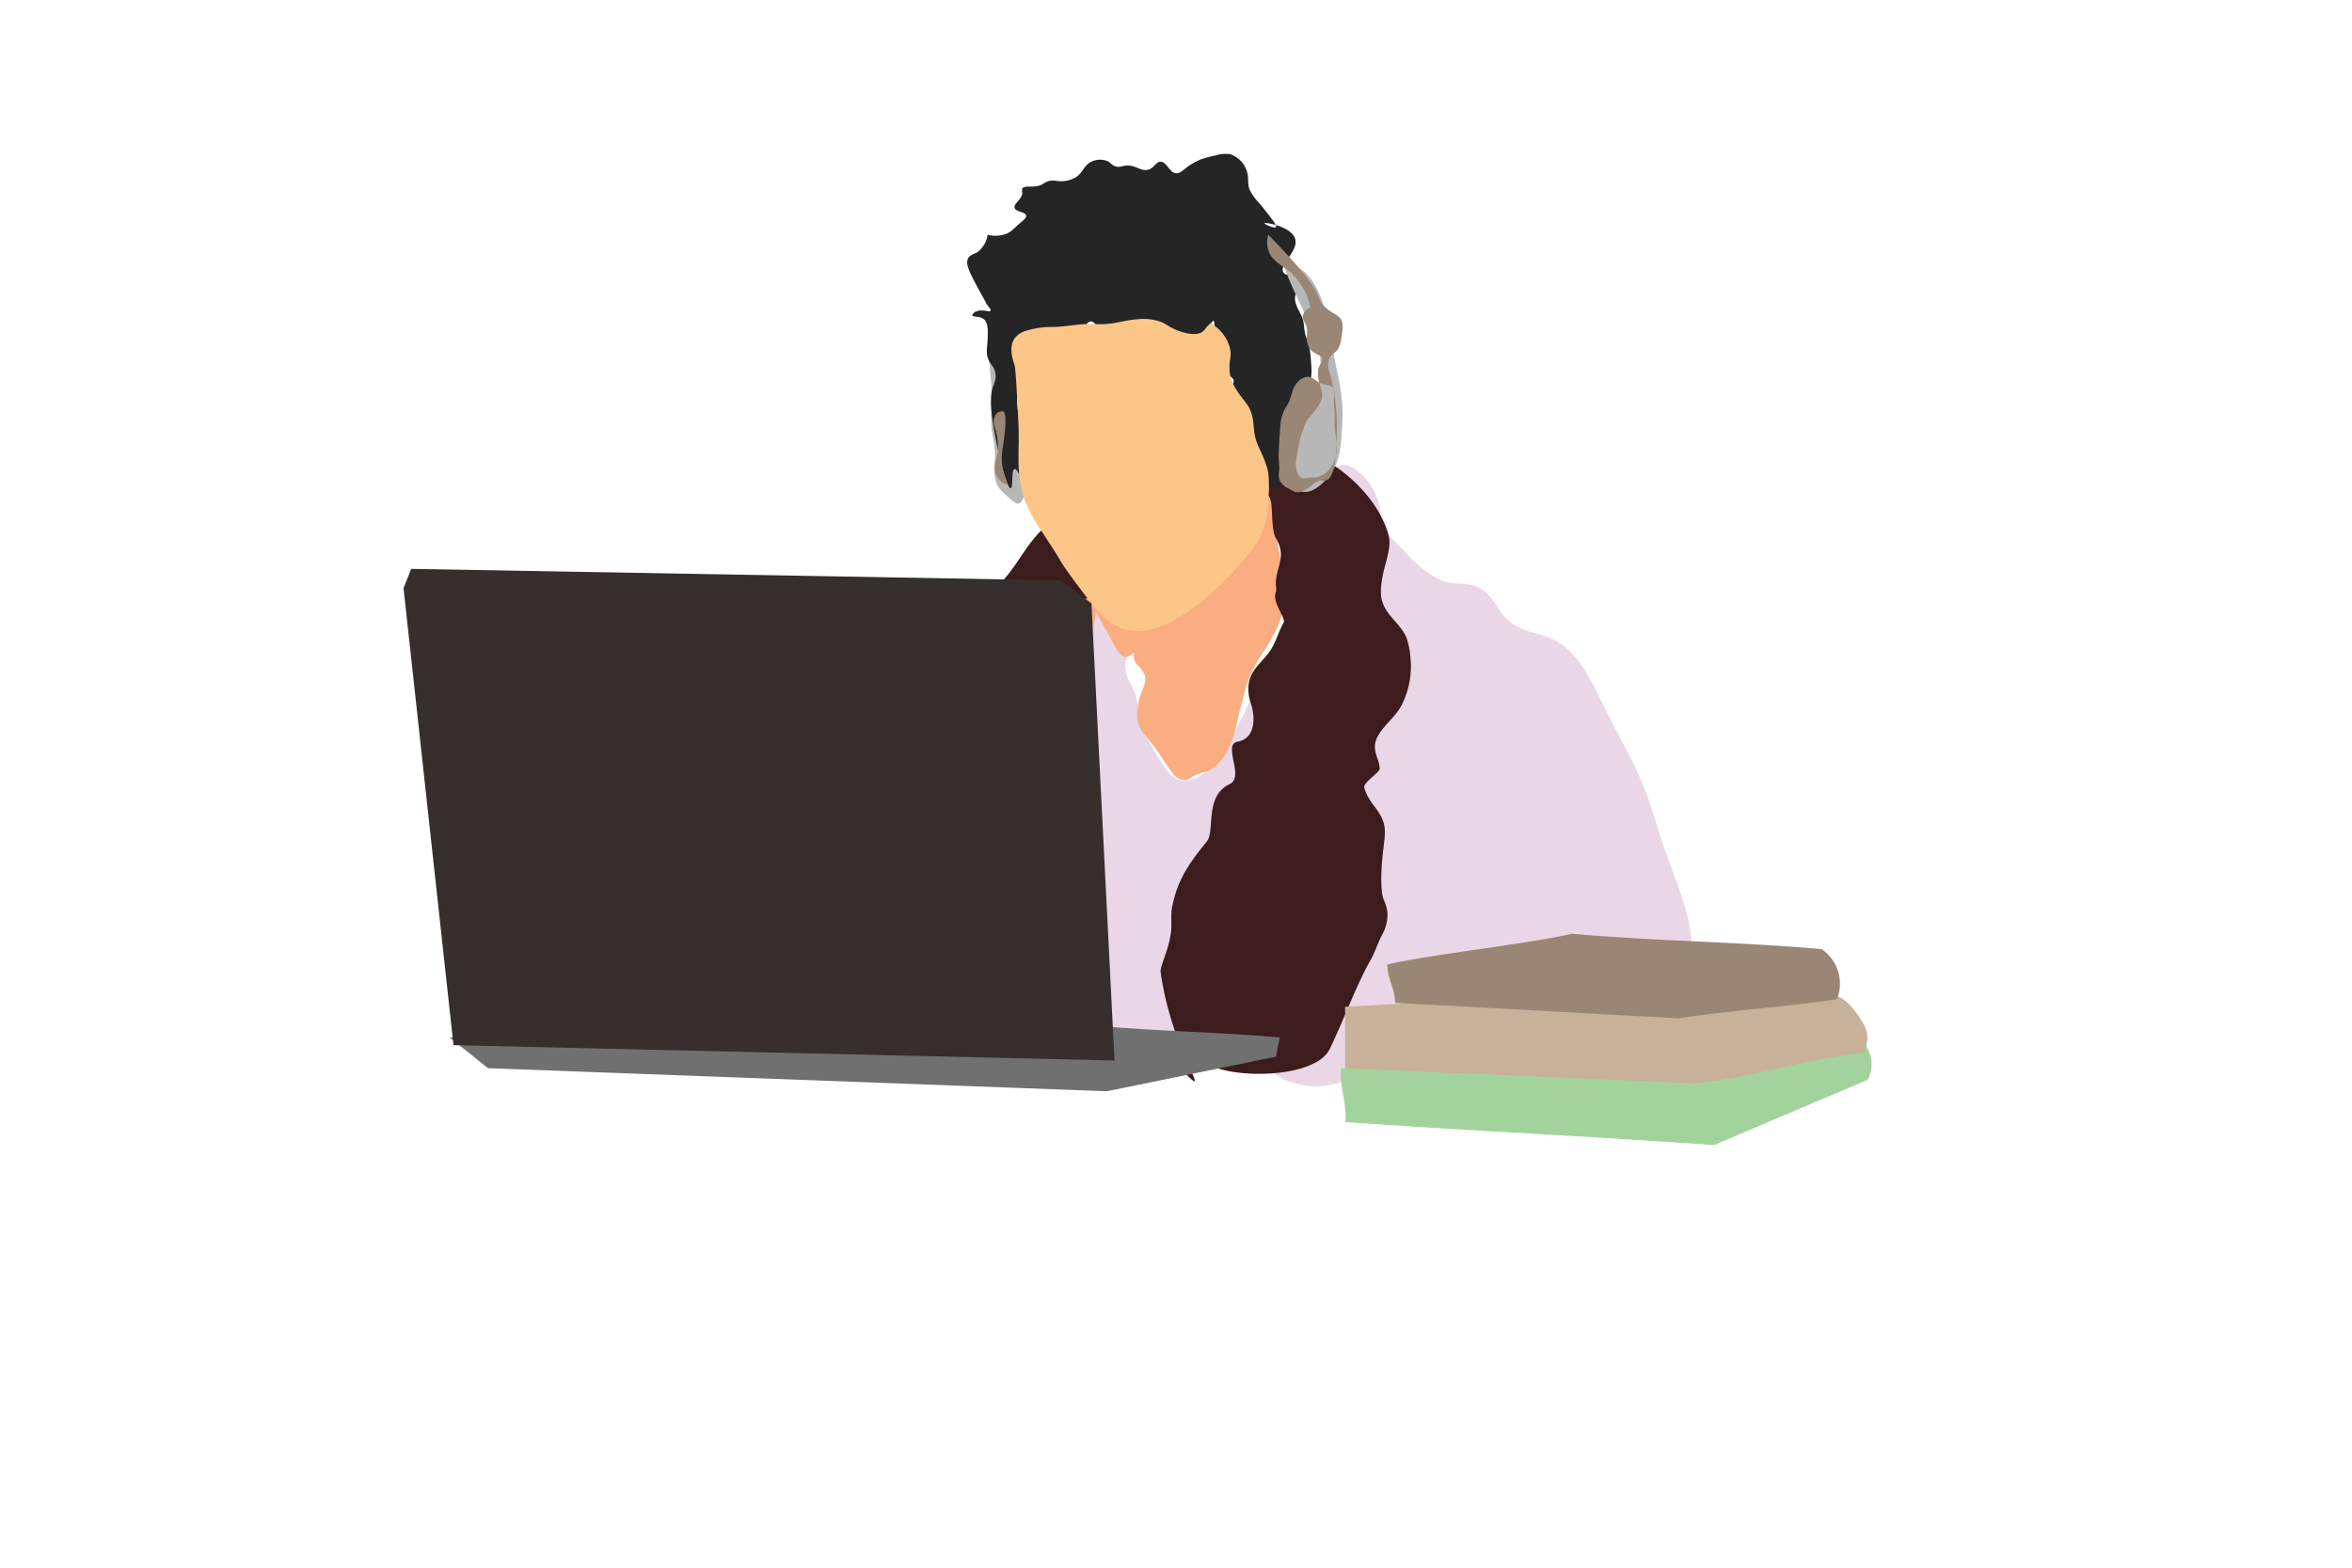 <svg xmlns="http://www.w3.org/2000/svg" width="612" height="408" viewBox="0 0 612 408">
<defs>
    <style>
      .cls-1 {
        fill: #e9d7e7;
      }

      .cls-1, .cls-10, .cls-11, .cls-2, .cls-3, .cls-4, .cls-5, .cls-6, .cls-7, .cls-8, .cls-9 {
        fill-rule: evenodd;
      }

      .cls-2 {
        fill: #b7b7b7;
      }

      .cls-3 {
        fill: #f9ad81;
      }

      .cls-4 {
        fill: #3c1c1d;
      }

      .cls-5 {
        fill: #252525;
      }

      .cls-6 {
        fill: #fdc689;
      }

      .cls-7 {
        fill: #998675;
      }

      .cls-8 {
        fill: #707070;
      }

      .cls-9 {
        fill: #362f2d;
      }

      .cls-10 {
        fill: #a3d39c;
      }

      .cls-11 {
        fill: #c7b299;
      }
    </style>
  </defs>
  <g>
    <path class="cls-1" d="M302,198.036c-2.149-3.374-4.417-7.151-5-9-1.139-3.6-.556-6.02-2.09-9.553-0.722-1.663-1.538-2.668-1.91-4.442-0.677-3.228.666-4.9,0.052-7.764-0.885-4.131-8.7-8.691-9.293-9.287-3.522-3.539-4.672-6.759-7.169-6.634-1.719.085-4.191,2.645-6.638,7.96a34.269,34.269,0,0,0-2.92,9.288c-1.113,10.222,7.878,23.433,9.027,27.066,2.184,6.909,1.425,13.238,2.655,21.229,0.8,5.206,2.32,9.181,2.39,14.063,0.154,10.751-7.965,23.615-3.452,33.435A19.182,19.182,0,0,0,288,274.009c7.863,2.97,15.563-2.1,24.434-1.647a52.054,52.054,0,0,1,8.762,1.061,15.493,15.493,0,0,0,5.8.586c1.635-.2,3.245-0.692,5-1,1.646-.289,2.83-0.4,3,0,0.353,0.831-4.194,2.764-4,5,0.19,2.193,4.605,3.817,8.25,4.439,11.033,1.882,20.464-7,28.41-8.757,2.6-.576,18.651.639,22.34-4.678,2.97-4.282-.046-11.166,2.618-12.836,3.457-2.167,12.058,8.095,22.037,9.288,8.145,0.973,17.885-2.292,22.568-9.288a17.128,17.128,0,0,0,1.328-2.388c4.061-8.831-.32-18.722-4.779-31.047-2.493-6.889-3.913-12.96-6.772-19.705-2.369-5.589-5.678-11.209-8.628-17.179-4.791-9.7-7.518-15.66-13.541-19.106-3.907-2.235-8.559-1.722-12.831-5.7-2.51-2.338-3.339-6.063-7-8-3.5-1.848-6.257-.608-10-2a26.976,26.976,0,0,1-6-4c-1.384-1.17-2.6-2.585-4-4-2.951-2.978-4.783-4.637-5.571-7.618A29.6,29.6,0,0,1,359,132.06c-0.914-5.568-6.289-11.6-10-11-5.683.929-5.511,23.163-11.874,37.46-4.326,9.721-9.371,18.268-13.126,26.517-0.972,2.136-2.039,3.857-3,6-1.182,2.633-2.244,5.3-5,8-2.948,2.889-6.156,4.716-9,4C305,202.531,303.873,200.977,302,198.036Z"/>
    <path class="cls-2" d="M264,113.067c-4.919-9.577,3.849-22.415-2-28.989-1.091-1.227-2.863-2.485-4-2-2.237.956,0.016,16.506,0,18.993-0.022,3.488-.235,6.515,0,10,0.2,2.909,1.013,4.777.9,7.691-0.1,2.8-.69,5.7,1.1,8.3a18.63,18.63,0,0,0,1.977,2c1.441,1.333,2.474,2.134,3.023,2,1.157-.292,1.776-2.317,2.024-5.943a19.28,19.28,0,0,0-.878-7.455A30.387,30.387,0,0,0,264,113.067Z"/>
    <path id="neck" class="cls-3" d="M330,125.063c1.092,7.409,2.355,16.171,3.406,21.556,0.613,3.14,1.733,8.429-.165,14.5a46.044,46.044,0,0,1-4.285,8.24,39.131,39.131,0,0,0-4.121,7.58,51.278,51.278,0,0,0-1.483,5.109c-0.331,1.287-.775,2.878-0.989,3.79-0.9,3.854-1.5,7.421-3.791,10.876a11,11,0,0,1-3.626,3.625c-1.539.89-2.568,0.617-4.121,1.483-1.144.638-1.749,1.27-2.825,1.212a4.43,4.43,0,0,1-3-2c-1.6-2.07-3.152-4.666-4.229-6.133-0.478-.65-1.727-2.169-2.638-3.3a9.338,9.338,0,0,1-1.978-3.46c-0.475-1.636-.449-4.588.989-8.24,0.515-1.306,1.269-2.86.66-4.449a10.358,10.358,0,0,0-1.8-2.412,3.123,3.123,0,0,1-1-2,1.958,1.958,0,0,0,0-1c-0.26-.219-1.073.929-1.976,0.962-1.461.052-2.631-2.213-3.024-2.961-0.918-1.748-3.308-5.953-5-9,0.014,0.335.014,0.666,0,1-0.126,3-1.35,5.249-1.536,5.19-0.21-.066,1.168-3,0.165-6.1-0.589-1.818-2.287-3.043-3.956-5.109a15.577,15.577,0,0,1-1.813-2.8,8.979,8.979,0,0,1-.165-8.4C280.772,135.214,313.155,128,330,125.063Z"/>
    <path class="cls-4" d="M261,151.053c4.508-5.079,5.973-9.428,11-14,9.243-8.4,20.291-10.228,35-15.994,9.486-3.718,14.8-6.617,23-6,11.335,0.857,20.071,7.355,25,13,4.645,5.316,6.56,10.8,6.553,12.949-0.012,3.592-1.679,6.728-2.124,11.145a13.718,13.718,0,0,0,0,3.449c0.848,4.52,4.941,6.442,6.571,10.443a20.826,20.826,0,0,1,1,5,22.383,22.383,0,0,1-2.261,12.422c-1.318,2.485-3.154,4-5.044,6.368-3.861,4.833-.786,6.887-0.695,10.2,0.028,1.017-4.4,3.664-4,5,1.245,4.136,3.805,5.33,5,9,0.787,2.414.055,5.375-.305,9.24-0.437,4.685-.35,9.194.305,10.752a11.234,11.234,0,0,1,1.022,3.577,10.809,10.809,0,0,1-1.327,5.573c-1.286,2.436-1.825,4.5-3.187,6.9-3.553,6.249-7.171,16.1-10.508,22.937-3.979,8.154-27.882,7.918-33,3-4.152-3.99,8.6-4.9,5.275-4.973-4.021-.093-7.762.177-12.275-2.024-4.022-1.962-2.813,5.2,0,8,11.7,11.628-.684-0.875-4-23.992-0.229-1.6,2.289-5.939,2.734-10.9,0.2-2.276-.176-3.846.266-6.088,1.339-6.792,4.014-10.9,9-16.994,2.277-2.784-.758-11.771,6-15,3.881-1.852-1.955-10.279,2-11,4.7-.852,4.71-6.258,3.444-10.1a11.05,11.05,0,0,1-.531-5.042c0.57-3.433,2.928-5.081,5.087-7.849,1.953-2.5,2.339-4.989,4-8,0.678-1.227-3.136-5.294-2-8,0.264-.628-0.137-1.816,0-3,0.482-4.165,2.623-6.421,0-11-1.571-2.739-.435-10.046-2-11-4.271-2.59-11.021,5.8-21.283,12.481-5.518,3.589-15.416,10.173-25.489,14.063a49.78,49.78,0,0,1-10.886,2.389c-4.85.48-12.494,0.711-13.541-2.123C258.185,154.205,260.063,152.109,261,151.053Z"/>
    <path id="hair" class="cls-5" d="M267,87.077a6.191,6.191,0,0,0-2,3c-1.035,3.01-.15,5.535,0,9,0.09,2.077-.406,3.448-0.326,5.526,0.105,2.779.772,4.808,0.989,7.58,0.157,2.017-.107,3.583,0,5.6,0.2,3.905.884,6.4,0.329,6.592-0.431.151-1.3-2.436-1.992-2.309-0.922.171-.326,4.866-1,5-1.157.226-4.395-13.294-5-19.993a21.847,21.847,0,0,1,0-5c0.454-2.076,1.332-3.16,1-5-0.327-1.808-1.472-2.3-2-4-0.446-1.433-.107-2.959,0-5,0.142-2.7-.072-4.229-1-5-1.042-.864-2.875-0.5-3-1a1.457,1.457,0,0,1,1-1c1.525-.722,3.439.269,3.751-0.21,0.238-.366-0.767-1.172-1.154-1.977-0.439-.912-1.306-2.362-1.978-3.625-2.261-4.25-3.613-6.668-2.619-8.182,0.548-.834,1.812-1.078,2.454-1.541A7.064,7.064,0,0,0,257,61.086a7.964,7.964,0,0,0,5.036-.322c1.213-.515,2.017-1.556,3.3-2.637,1.032-.871,1.8-1.445,1.667-2.04-0.223-1-2.712-.894-3-2-0.293-1.123,2.01-2.219,2-4a2,2,0,0,1,0-1c0.541-1,3.139-.073,5-1a7.641,7.641,0,0,1,2-1,5.493,5.493,0,0,1,2,0,7.5,7.5,0,0,0,5-1c1.79-1.157,1.967-3.045,4-4a5.073,5.073,0,0,1,4.244-.115c0.719,0.364,1.047,1.009,1.978,1.318,1.03,0.343,1.633-.078,2.778-0.2,2.454-.271,3.89,1.738,6,1,1.32-.462,1.817-2.022,3-2,1.624,0.031,2.217,2.81,4,3,1.042,0.11,1.729-.765,3.177-1.8a16.248,16.248,0,0,1,3.3-1.813A23.9,23.9,0,0,1,316.1,40.5a9.73,9.73,0,0,1,3.9-.4,6.847,6.847,0,0,1,4.341,4.192c0.769,2.011.1,3.1,0.824,5.108a15.371,15.371,0,0,0,2.637,3.625c0.582,0.656,2.106,2.625,3.2,4.069,0.577,0.763,1.247,1.7,1,2-0.4.491-3.067-.8-3-1,0.1-.306,7.114.791,8.032,4.16,0.829,3.04-4.188,6.657-3.131,8.569,0.777,1.407,4.243.492,4.78,1.813,0.2,0.485-.173,1.02-0.66,1.977A12.023,12.023,0,0,0,337,77.08c-0.363,2.151,1.584,4.486,2,6,0.412,1.5.257,2.556,0.67,4.052,0.243,0.885.565,1.591,0.824,2.472a23.6,23.6,0,0,1,.659,4.944,15.782,15.782,0,0,1-.165,4.779c-0.648,2.018-2.5,3.854-2.967,4.614a13.353,13.353,0,0,0-1.978,5.273,28.6,28.6,0,0,0,.33,5.932,27.714,27.714,0,0,1-.373,4.921c-0.481,3.156-1.318,5.5-2,6-2.851,2.065-8.154-.618-11-3-1.433-1.2-6.081-5.56-5-10,0.921-3.779,6.39-5.61,6-7-0.441-1.568-7.7-.7-8-2-0.269-1.159,5.215-3,5-5-0.116-1.074-2.082-1.5-3-3a6.26,6.26,0,0,1-1-3c-0.011-1.4,1.179-2.7.912-2.978-0.468-.5-3.944,2.686-4.912,1.978-1.317-.963,2.094-8.778,2.77-8.57,0.589,0.182.162,6.792-3.77,9.57-2.821,1.993-7.614,2.124-11,0-3.079-1.932-3.882-6.392-7-7-2.3-.446-3.662,1.691-6,1-2.163-.639-2.846-3.511-4.207-3.407-2.346.18-2.567,8.644-5.793,9.4-1.253.3-2.7-.821-5-3-1.381-1.307-2.694-2.62-4-4A5.667,5.667,0,0,0,267,87.077Z"/>
    <path id="face" class="cls-6" d="M320,97.073c0.433,3.856,4.081,7.178,5,9,1.709,3.383.747,5.419,2,9,0.615,1.755,2.442,4.825,3,8a34.289,34.289,0,0,1,0,7,29.793,29.793,0,0,1-1,7,22.432,22.432,0,0,1-4,7c-7.917,9.547-18.031,18.662-27,19.993a12.587,12.587,0,0,1-4,0c-5.151-.866-8.35-4.87-10-7-3.014-3.887-6.883-9.07-8-11-4.027-6.942-8.33-11.695-10-17.993-1.6-6.02-.672-11.188-1-17.994-0.236-4.9-.675-14-1-14.994-0.406-1.242-1.632-4.636,0-7a5.6,5.6,0,0,1,3-2,23.784,23.784,0,0,1,6-1c4.152,0.109,6.971-.849,11.123-0.748,1.218,0.029,2.245.078,3.461,0,3.124-.2,5.294-1.036,8.416-1.251a13.52,13.52,0,0,1,6.254.756c1.151,0.484,1.844,1.1,2.967,1.648,2.433,1.183,6.229,2.217,7.912.659,0.316-.293.527-0.682,0.867-1.064a12.14,12.14,0,0,1,1-1,10.96,10.96,0,0,1,4,4,8.788,8.788,0,0,1,1.22,3.833,13.526,13.526,0,0,1-.22,2.165A13.933,13.933,0,0,0,320,97.073Z"/>
    <path class="cls-2" d="M336,74.081c3.944,9.046,7.917,14.642,7.606,21.654A22.984,22.984,0,0,1,340.1,106.7c-0.856,1.361-5.311,5.4-6.144,9.429-0.994,4.814,1.192,11.088,4.828,11.841,3.2,0.663,6.594-3.156,8.119-5.7,1.417-2.367,1.808-4.6,2.1-8.2a72.8,72.8,0,0,0,.311-8.026,67.1,67.1,0,0,0-1.536-10.086c-0.632-3.169-1.517-7.56-1.755-9.21a56.9,56.9,0,0,0-1.756-7.675,26.414,26.414,0,0,0-1.316-3.289,16.2,16.2,0,0,0-3.292-4.824A23.124,23.124,0,0,0,337,69.083c-1.7-1.213-2.639-2.218-3-2C333.261,67.532,334.9,71.55,336,74.081Z"/>
    <path class="cls-7" d="M344,103.071c-0.188,2.683-3.275,5.161-4.2,6.86a25.6,25.6,0,0,0-1.5,4.357c-0.386,1.433-.466,2.644-0.817,4.086a8.269,8.269,0,0,0-.136,3.813,2.916,2.916,0,0,0,1.362,2.178,2.352,2.352,0,0,0,1.5,0c1.13-.216,1.768.085,2.861-0.272a6.5,6.5,0,0,0,2.588-1.634,8.072,8.072,0,0,0,1.908-3.677,10.487,10.487,0,0,0,.272-2.723c-0.022-1.681-.438-3.5-0.545-4.631-0.1-1.046,0-2.8,0-3.4,0-1.832-.388-3.412-0.136-4.766a2.914,2.914,0,0,0-.159-2.186c-0.577-.895-1.624-0.689-3.111-1.219-1.244-.444-2.409-1.936-3.889-1.781a4.33,4.33,0,0,0-2.787,1.917,7.888,7.888,0,0,0-.953,2.042c-0.2.6-.454,1.614-0.818,2.451s-0.89,1.528-1.226,2.179a11.151,11.151,0,0,0-1.09,4.63c-0.1,1.294-.23,2.935-0.272,3.813-0.071,1.462-.152,3.073-0.137,4.222a25.375,25.375,0,0,1,.137,3.132,4.69,4.69,0,0,0,.146,2.6,4.517,4.517,0,0,0,2.17,2.026c0.6,0.345,1.207.665,1.83,0.973a4.458,4.458,0,0,0,1,0c2.556-.294,3.806-3.1,6-3a2.588,2.588,0,0,0,1,0c0.774-.225,1.5-1.073,2-3,1.1-4.217,1.537-17.163-1-24.991-0.218-.673-0.847-2.508,0-4,0.535-.942,1.378-1.192,2-2a6.189,6.189,0,0,0,1-3c0.394-2.389.58-3.937-.07-4.973a6.312,6.312,0,0,0-1.771-1.5A11.15,11.15,0,0,1,344,79.08a8.272,8.272,0,0,1-1-2c-1.144-3.453-7.593-10.463-13-15.994a7.117,7.117,0,0,0,0,4c0.91,2.9,3.6,3.846,6,6a17.228,17.228,0,0,1,5,9,3.2,3.2,0,0,0-2,2c-0.212,1.03.782,2.12,1,3,0.324,1.3-.108,2.083.075,3.473A5.13,5.13,0,0,0,341,91.075a9.9,9.9,0,0,0,2.344,1.425,1.261,1.261,0,0,1,.656.575c0.334,0.76-.792,2.089-1,3a7.214,7.214,0,0,0,0,2C343.238,100.136,344.117,101.4,344,103.071Z"/>
    <path class="cls-7" d="M261,107.069c0.9,0.406.757,3.594,0,9a15.955,15.955,0,0,0,.054,6.665c0.243,0.975,1.251,3.11.946,3.331-0.391.284-2.338-1.03-3-3-0.671-1.995.6-4.391,0.692-5.78a18.567,18.567,0,0,0-.818-5.992,3.918,3.918,0,0,1,.126-3.223A1.987,1.987,0,0,1,261,107.069Z"/>
    <path id="typy" class="cls-8" d="M332,275.008l-44,9-161-6-10-8c18.922-1.35,68-4.608,85-6,11-.9,29.492-1.652,47.237.73,14.291,1.919,23.228,6.365,36.763,11.266v-9c14,1.333,33,1.666,47,3Q332.5,272.509,332,275.008Z"/>
    <path id="pc1" class="cls-9" d="M105,153.053q6.5,59.478,13,118.956l172,4-6-118.957-8-6-169-3Q106,150.555,105,153.053Z"/>
    <path class="cls-10" d="M349,278.007c-0.667,4.332,1.667,9.663,1,14,33,2.333,63,3.666,96,6l40-16.994a8.729,8.729,0,0,0,1-4c0-3.776-2.6-7.087-6-9a188.811,188.811,0,0,0-79-2,185.226,185.226,0,0,0-39,12H349Z"/>
    <path class="cls-11" d="M350,262.013v15.994c27,1.333,64,2.666,91,4,17.667-2,26.333-6,44-8,1.584-3.965.974-6.073-1-9-1.817-2.692-4.047-5.585-7-6-10.826-1.514-30.307,6.723-44,1-3.306-1.382-4.978-3.34-8-5-14.22-7.8-33.653-5.026-57,6Z"/>
    <path class="cls-7" d="M361,251.017c11.333-2.666,36.667-5.331,48-8,23,2,42,2,65,4a10.88,10.88,0,0,1,4,13c-9.333,1.666-31.667,3.332-41,5-26.333-1.333-47.667-2.666-74-4C363,257.015,361,255.016,361,251.017Z"/>
  </g>
</svg>
